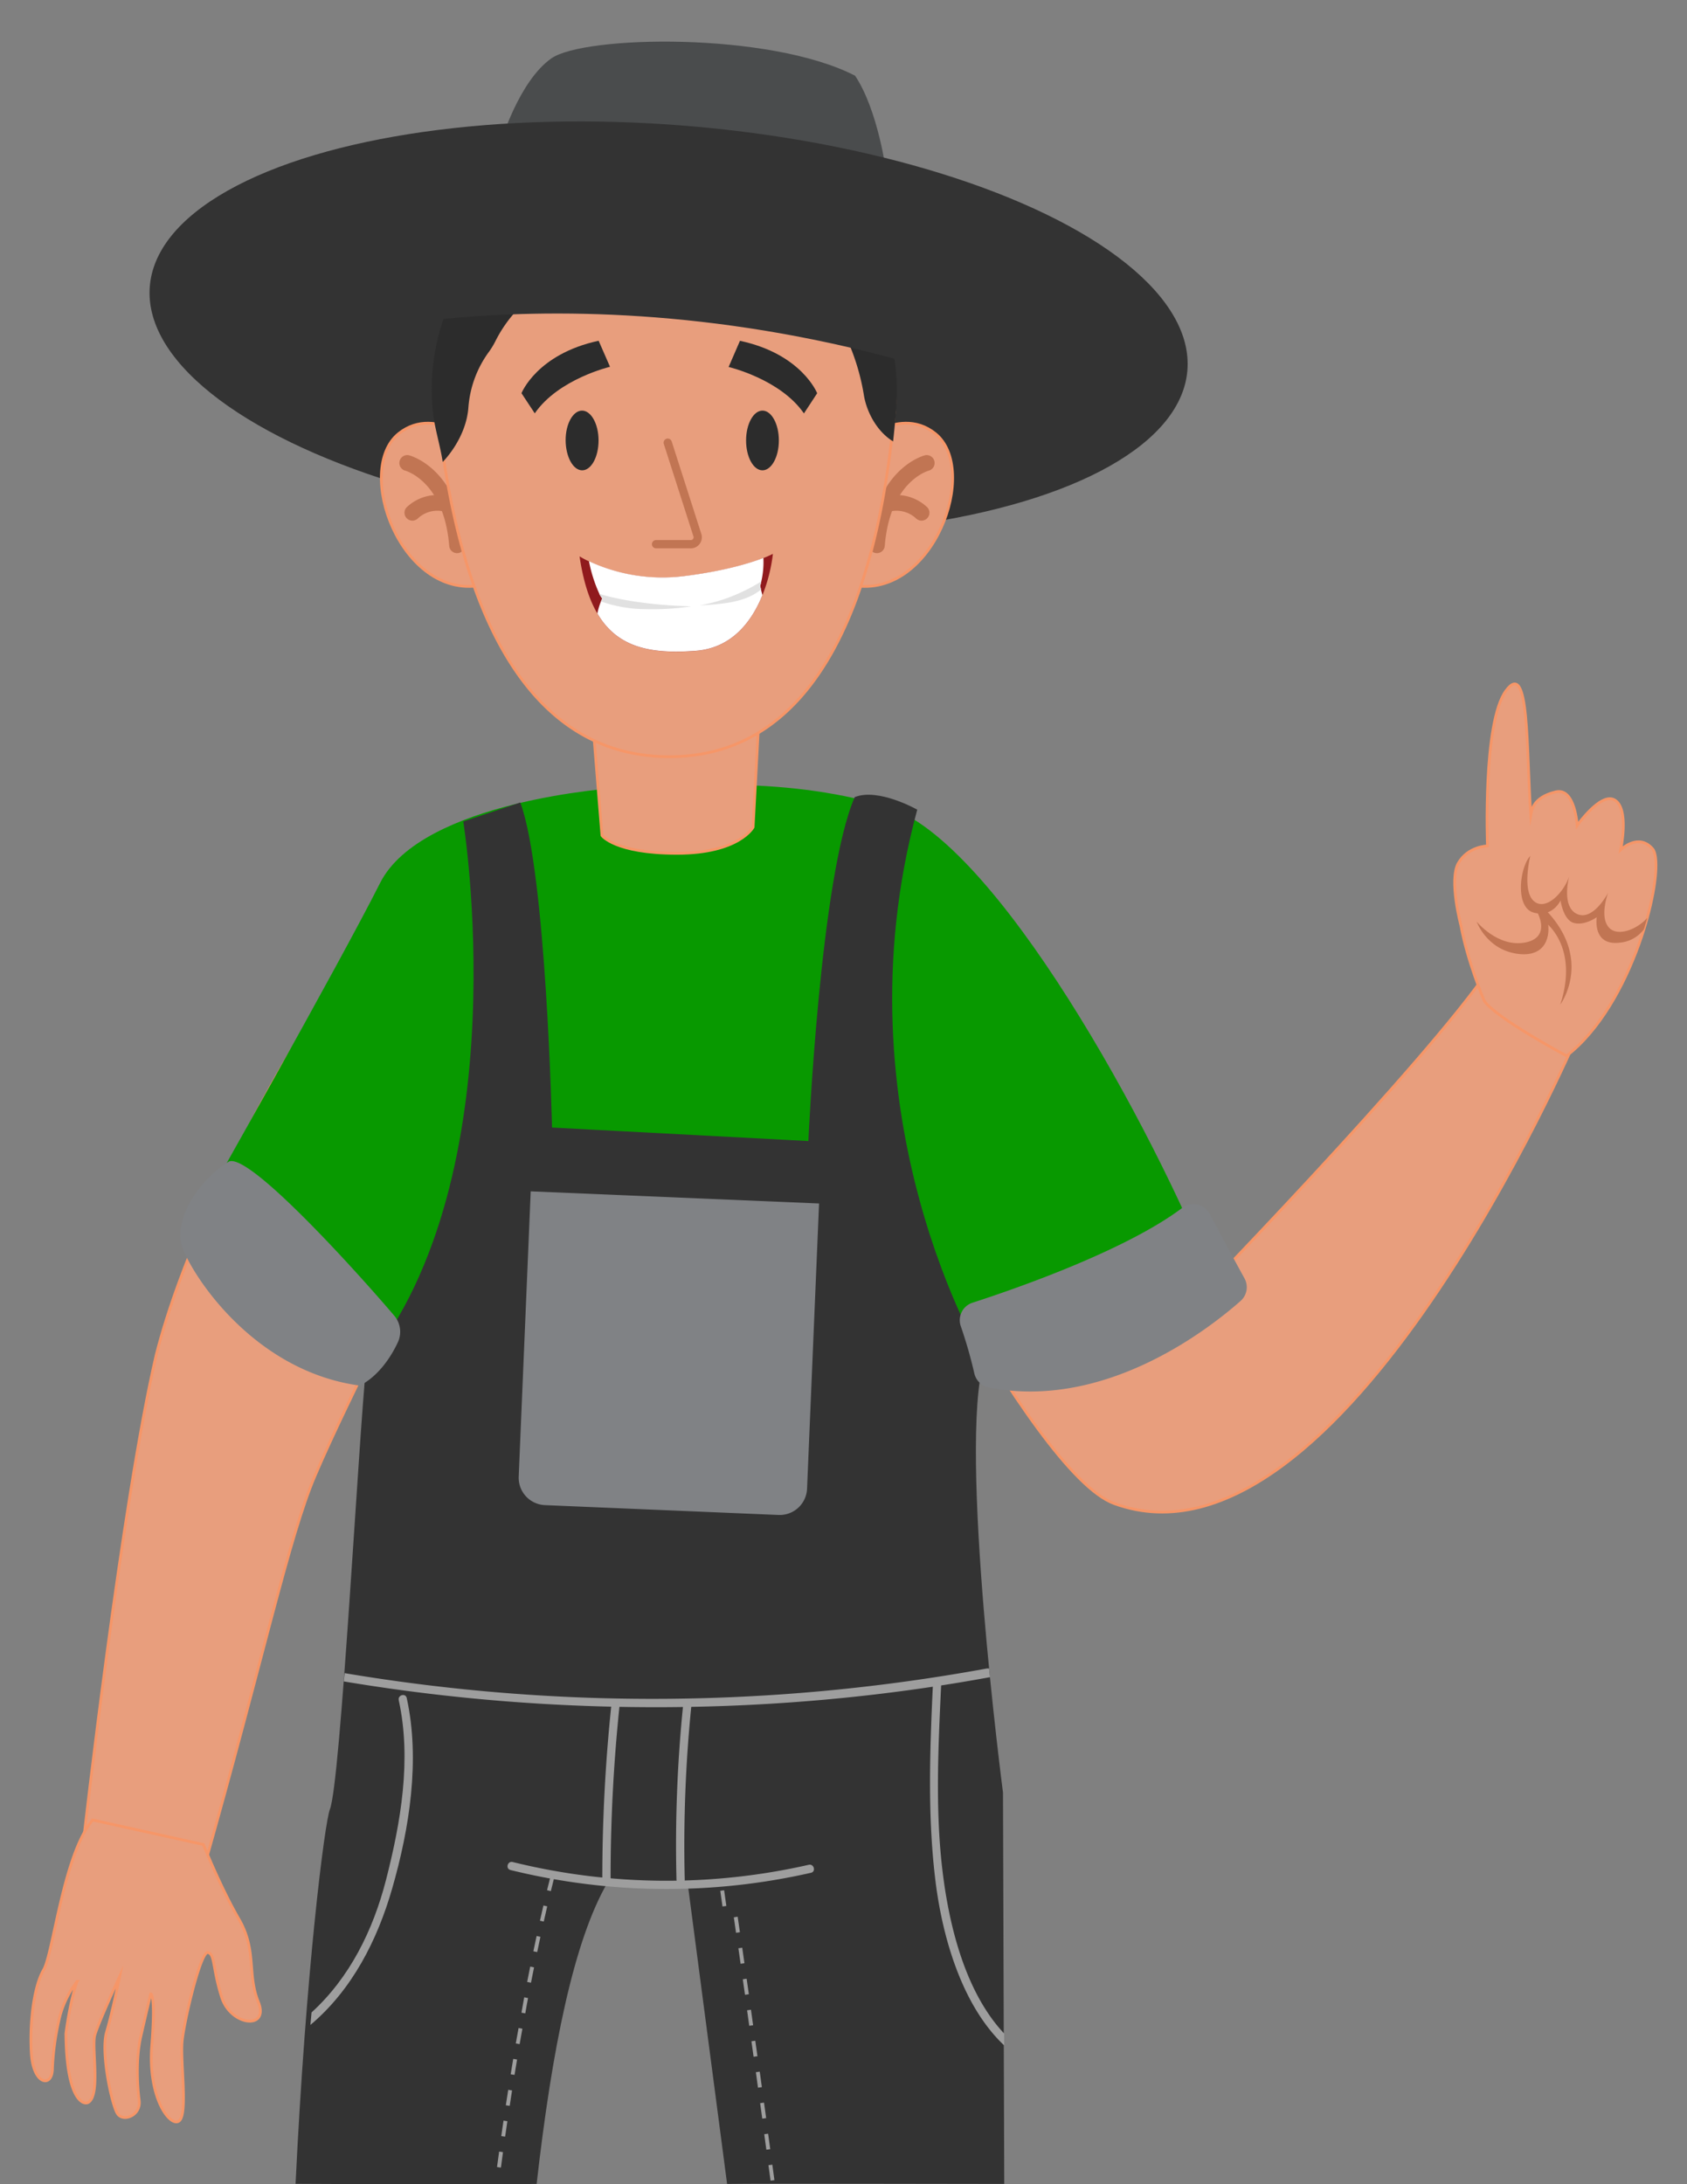 <svg id="Layer_1" data-name="Layer 1" xmlns="http://www.w3.org/2000/svg" viewBox="0 0 612 792"><rect x="0" y="0" width="612" height="792" fill="#808080" stroke="none"/><defs><style>.cls-1{fill:#e89e7d;stroke:#f69668;stroke-miterlimit:10;}.cls-2{fill:#089900;}.cls-3{fill:#333;}.cls-4{fill:#808285;}.cls-5{fill:#9e9e9e;}.cls-6{fill:#4a4c4d;}.cls-7{fill:#c17553;}.cls-8{fill:#2c2c2c;}.cls-9{fill:#901a1d;}.cls-10{fill:#fff;}.cls-11{fill:#e1e1e1;}.cls-12{fill:none;stroke:#c17553;stroke-linecap:round;stroke-linejoin:round;stroke-width:3px;}</style></defs><path class="cls-1" d="M324.52,310.11,428.78,476.38S517.52,385.31,540.54,351c11,5.87,21.93,25.34,31.35,25.21,0,0-85.19,199-167.64,169-30.68-11.16-94.72-143.79-94.72-143.79S316.34,314.2,324.52,310.11Z"/><path class="cls-1" d="M176.4,360.45c2.77,2.74,1.15,7.05-20.84,79.69-10,33.08-27.6,63.06-41.2,94.78C104.71,557.4,95.54,601.4,74,677.26c0,0-33.05-2.09-43.65-10.17,0,0,13.85-122.55,26.35-175.89,17-67,79.61-168.21,108.32-187.91C168.38,305.85,176,322.54,176.4,360.45Z"/><path class="cls-1" d="M73.78,668.83s6.24,15.59,12.86,27,2.93,19.85,7.07,30.08-10,8.86-13.34-1.83S78,708.46,75.38,708s-8.65,25-9.32,32.31,2.08,25.94-1,28.68-11.49-8-10-27.18S54.67,723,54.67,723s-1.74,7.39-3.57,15.33-1.32,17.75-.61,23.26-5.73,7.94-7.82,4.91-6.2-22.34-4-29.71,4.73-20.1,4.73-20.1-7.75,16.86-9,21.24,2.12,21.47-2.28,24.36c-1.82,1.2-8-.78-8.21-24.92,0,0,1.46-11.71,4.07-18.89A35.68,35.68,0,0,0,21.75,731,97.1,97.1,0,0,0,19,750.56c-.32,6.51-7,5.34-7.64-6.19s1-24.16,4.48-30.13S23,672.6,33.6,659.93Z"/><path class="cls-2" d="M223.61,285.7s-70.63,4.52-85.73,34.49S72.19,439.56,72.19,439.56,86.92,479.77,129,494.65s38.17,74.59,38.17,74.59l186-75.85s34.58,17.57,87.43-28.23c-22.3-56.31-79.48-160.74-119-172.69s-80.92-6.72-80.92-6.72"/><path class="cls-3" d="M194.68,791.9c5.57-49.17,13.49-88.23,25.71-109.27l29.1.46L263.77,791.9c12.67-.2,80.09,0,100.54,0L363.86,650S347.49,524.59,357,493.39c0,0-54.37-88.74-24.25-199.8,0,0-14.08-8-22.68-4.55-12.49,28.55-16.81,124.71-16.81,124.71l-93-4.9S198.17,316.36,188.76,291l-20.7,6.86s20.67,127.58-35.17,196.75c-2.82,27-9.28,151.46-13.21,161.45-1.91,4.85-8.72,58.55-12.46,135.8C120.16,792,190.53,792.05,194.68,791.9Z"/><path class="cls-4" d="M190,434.16H294.76a0,0,0,0,1,0,0V537.68a9.94,9.94,0,0,1-9.94,9.94H200a9.94,9.94,0,0,1-9.94-9.94V434.16A0,0,0,0,1,190,434.16Z" transform="translate(20.89 -9.78) rotate(2.41)"/><path class="cls-4" d="M352.81,472.37c15.69-5.08,55.46-18.89,76.06-34.37a6.72,6.72,0,0,1,10,2.16c5.54,10.5,10,18.65,12.59,23.37a6.64,6.64,0,0,1-1.41,8.2c-11.91,10.52-49.36,39.58-91.24,31.4a6.77,6.77,0,0,1-5.36-5.17,164.56,164.56,0,0,0-4.91-17.09A6.65,6.65,0,0,1,352.81,472.37Z"/><path class="cls-5" d="M201.22,680.24l-1.37-.37s-.51,1.9-1.39,5.53l1.37.34C200.71,682.13,201.22,680.24,201.22,680.24Z"/><path class="cls-5" d="M198.52,691.25l-1.38-.32c-.38,1.66-.81,3.51-1.26,5.53l1.38.31C197.72,694.75,198.13,692.91,198.52,691.25Z"/><path class="cls-5" d="M187.58,746.79l-1.39-.24q-.47,2.75-.93,5.6l1.4.22Q187.13,749.54,187.58,746.79Z"/><path class="cls-5" d="M189.51,735.63l-1.39-.25q-.48,2.73-1,5.58l1.39.25Q189,738.36,189.51,735.63Z"/><path class="cls-5" d="M196.05,702.3l-1.38-.3c-.38,1.75-.78,3.6-1.18,5.55l1.39.29Q195.48,704.93,196.05,702.3Z"/><path class="cls-5" d="M191.56,724.5l-1.39-.27q-.51,2.71-1,5.58l1.39.25C190.87,728.16,191.22,726.3,191.56,724.5Z"/><path class="cls-5" d="M193.74,713.38l-1.39-.28q-.54,2.68-1.11,5.56l1.39.28Q193.2,716.06,193.74,713.38Z"/><path class="cls-5" d="M185.77,758l-1.4-.22q-.44,2.76-.87,5.6l1.4.22Q185.33,760.72,185.77,758Z"/><path class="cls-5" d="M182.47,780.37l-1.4-.2c-.25,1.85-.51,3.73-.76,5.62l1.41.19Q182.1,783.15,182.47,780.37Z"/><path class="cls-5" d="M184.06,769.16l-1.4-.21c-.27,1.85-.54,3.71-.81,5.61l1.4.2Q183.66,771.93,184.06,769.16Z"/><rect class="cls-5" x="268.23" y="706.34" width="1.41" height="5.68" transform="translate(-97.21 44.95) rotate(-8.1)"/><rect class="cls-5" x="269.83" y="717.58" width="1.41" height="5.68" transform="translate(-98.78 45.29) rotate(-8.1)"/><rect class="cls-5" x="264.97" y="683.77" width="1.41" height="5.74" transform="matrix(0.99, -0.14, 0.14, 0.99, -96.75, 45.78)"/><polygon class="cls-5" points="267.02 700.84 268.42 700.64 267.61 695.01 266.21 695.22 267.02 700.84"/><polygon class="cls-5" points="273.38 745.79 274.78 745.6 274 739.98 272.6 740.18 273.38 745.79"/><polygon class="cls-5" points="271.81 734.56 273.21 734.37 272.43 728.74 271.02 728.94 271.81 734.56"/><polygon class="cls-5" points="278.01 779.49 279.42 779.3 278.65 773.68 277.25 773.87 278.01 779.49"/><rect class="cls-5" x="274.54" y="751.28" width="1.42" height="5.67" transform="translate(-100.37 44.64) rotate(-7.85)"/><rect class="cls-5" x="276.09" y="762.52" width="1.42" height="5.67" transform="translate(-101.89 44.95) rotate(-7.85)"/><polygon class="cls-5" points="279.54 790.73 280.94 790.53 280.18 784.92 278.78 785.11 279.54 790.73"/><path class="cls-5" d="M185.2,678.08a236.2,236.2,0,0,0,109,1c1.89-.43,1.09-3.33-.8-2.9a232.74,232.74,0,0,1-107.41-1c-1.88-.47-2.68,2.43-.8,2.89Z"/><path class="cls-5" d="M221.92,617a600.17,600.17,0,0,0-3.41,65.39,1.51,1.51,0,0,0,3,0,599.12,599.12,0,0,1,3.4-65.34C223.92,617,222.93,617,221.92,617Z"/><path class="cls-5" d="M250.86,618l-3-.07a501.54,501.54,0,0,0-2.45,63.68c0,1.94,3.05,1.94,3,0A504.16,504.16,0,0,1,250.86,618Z"/><path class="cls-5" d="M358.81,605c-.08,0-.69,0-.78,0a673.65,673.65,0,0,1-233,1.69l-.32,3c76.74,12.88,157.93,12.53,234.43-1.54Z"/><path class="cls-5" d="M364.28,737.37c-14.35-15.27-20.16-39.91-22.46-59.8-2.56-22.1-1.42-44.51-.39-66.67.09-1.94-2.92-1.93-3,0-1.11,24.07-2,48.19,1.06,72.15,2.57,19.82,9.54,44,24.5,58.34a1.66,1.66,0,0,0,.3.19Z"/><path class="cls-5" d="M147.55,615.7c-.42-1.89-3.31-1.09-2.9.8,4.71,21.43.76,44.25-4.63,65.22-4.65,18.1-13.1,35.34-27,48l-.41,4.53h0c15.13-12.73,24.3-30.78,29.67-49.49C148.57,662.93,152.47,638.12,147.55,615.7Z"/><path class="cls-6" d="M181.53,52.06S188.15,29.54,200,21.18s79.11-9.71,110.2,6.27c8.45,12.67,11.34,35.26,11.34,35.26"/><ellipse class="cls-3" cx="242.54" cy="119.08" rx="73.73" ry="188.82" transform="translate(104.32 351.24) rotate(-85.38)"/><path class="cls-4" d="M144.31,486.76a9,9,0,0,0-1.29-9.69c-12-14.14-52.5-59.31-60-55.87-10.76,6.64-20.49,21.08-16.76,31.35s26,44.73,64.33,49.88C137.56,498.77,142,491.72,144.31,486.76Z"/><path class="cls-1" d="M275.61,254.59l-1.06,20.12-1.34,25.22s-5,9.49-27.61,9.49-27.23-6.48-27.23-6.48l-.91-11.19-3-37.16Z"/><path class="cls-1" d="M175.81,163.08s-17.31-16.94-31.13-5.89c-16.34,13.06.75,60.06,29.72,55.08Z"/><path class="cls-7" d="M165.71,200.58a2.87,2.87,0,0,1-2.75-2.64c-1.86-23.12-15.4-27.13-16-27.29a2.87,2.87,0,0,1,1.46-5.55c.74.2,18,5,20.23,32.38a2.87,2.87,0,0,1-2.63,3.09Z"/><path class="cls-7" d="M149.52,188.79a2.87,2.87,0,0,1-2-4.84,16.26,16.26,0,0,1,15.45-3.9,2.86,2.86,0,1,1-1.42,5.55,10.39,10.39,0,0,0-9.87,2.3A2.89,2.89,0,0,1,149.52,188.79Z"/><path class="cls-1" d="M308.11,163.08s17.31-16.94,31.14-5.89c16.33,13.06-.75,60.06-29.72,55.08Z"/><path class="cls-7" d="M318.22,200.58a2.87,2.87,0,0,0,2.75-2.64c1.86-23.12,15.4-27.13,16-27.29a2.87,2.87,0,0,0-1.46-5.55c-.74.2-18,5-20.23,32.38a2.87,2.87,0,0,0,2.63,3.09Z"/><path class="cls-7" d="M334.41,188.79a2.91,2.91,0,0,0,1.87-.79,2.86,2.86,0,0,0,.11-4.05,16.26,16.26,0,0,0-15.45-3.9,2.86,2.86,0,1,0,1.42,5.55,10.41,10.41,0,0,1,9.87,2.3A2.89,2.89,0,0,0,334.41,188.79Z"/><path class="cls-1" d="M324.4,149.73c-.28,3.26-.61,6.6-1,10-5.87,51.33-24.46,114.65-80.57,114.65-53.83,0-74.19-57.52-81.71-106.93-.8-5.51-1.49-10.9-2.05-16.13-5.11-48,32.14-90.23,80.38-90.79h4.3A82.17,82.17,0,0,1,324.4,149.73Z"/><path class="cls-8" d="M217.17,123.56,221.3,133s-18.73,4.41-27.3,16.88l-4.82-7.3S194.77,128.38,217.17,123.56Z"/><path class="cls-8" d="M268.44,123.58l-4.12,9.49s18.74,4.37,27.33,16.84l4.8-7.32S290.85,128.36,268.44,123.58Z"/><path class="cls-8" d="M217.14,159.71c0,6-2.66,10.83-5.94,10.83s-5.95-4.85-6-10.82,2.66-10.83,5.95-10.83S217.14,153.74,217.14,159.71Z"/><path class="cls-8" d="M270.66,159.71c0,6,2.66,10.83,5.94,10.83s5.95-4.85,5.95-10.82-2.66-10.83-5.94-10.83S270.66,153.74,270.66,159.71Z"/><path class="cls-8" d="M325.07,148.89c-.28,3.26-.68,7.78-1.08,11.16-5.76-3.52-9.44-10.37-10.53-16.38a81.64,81.64,0,0,0-5.95-20.18c-.33-.72-.63-1.44-.88-2.16-1.73-4.87-13.27-13.51-14.57-14.91A51.82,51.82,0,0,0,272,93.25l-.41-.16c-8.81-3.42-32.66,1-35.16.86a64.54,64.54,0,0,0-34.9,8.09c-.45.26-.91.51-1.36.75a48,48,0,0,0-20.49,21,28.53,28.53,0,0,1-2.26,3.72,39,39,0,0,0-7.48,20c-.76,11.6-9.34,20-9.34,20-.8-5.51-3-12.64-3.52-17.87-5.11-48,33.61-88.49,81.85-89.05h4.3C290.89,61.15,329.17,101.42,325.07,148.89Z"/><path class="cls-9" d="M280.39,200.83a58.6,58.6,0,0,1-3.81,15c-3.67,9.09-10.73,19.14-24.13,20.18-16.27,1.24-28.43-1.06-35.73-13.53-3-5.08-5.15-11.84-6.47-20.74a34,34,0,0,0,3.38,1.8,63.16,63.16,0,0,0,34.6,5.4c14.77-1.86,24.07-4.8,28.68-6.57A35.89,35.89,0,0,0,280.39,200.83Z"/><path class="cls-10" d="M276.18,210.83h0c-.22,1-.4,1.59-.4,1.59h0c-.08.13-2.16,3.32-11.42,6.09a79.31,79.31,0,0,1-10.77,2.34,68.69,68.69,0,0,1-19.76,0,69.88,69.88,0,0,1-15.34-3.83h0a11.87,11.87,0,0,1-1.1-1.79h0a52.14,52.14,0,0,1-3.73-11.74,63.16,63.16,0,0,0,34.6,5.4c14.77-1.86,24.07-4.8,28.68-6.57A31.36,31.36,0,0,1,276.18,210.83Z"/><path class="cls-10" d="M276.58,215.8c-3.67,9.09-10.73,19.14-24.13,20.18-16.27,1.24-28.43-1.06-35.73-13.53a23.58,23.58,0,0,1,1.29-4.38c.26-.66.45-1,.45-1h0a83.87,83.87,0,0,0,26.71,2.57,94.31,94.31,0,0,0,21.27-3.77,66.94,66.94,0,0,0,9.31-3.42h0l.31,1.31Z"/><path class="cls-11" d="M250.75,219.87a94.89,94.89,0,0,1-16.92,1A48.82,48.82,0,0,1,218,218.07c.26-.66.45-1,.45-1a11.87,11.87,0,0,1-1.1-1.79c.28.1,9.32,3.28,27.84,4.37C247,219.72,248.81,219.81,250.75,219.87Z"/><path class="cls-11" d="M275.78,212.43l.31,1.31c-3.25,2.76-7.75,4.12-11.73,4.78a96,96,0,0,1-10.57,1,59.66,59.66,0,0,0,12.68-3.69,66.63,66.63,0,0,0,9.71-5C276,211.83,275.78,212.43,275.78,212.43Z"/><path class="cls-12" d="M242.24,160.52l10.81,33.71a2.53,2.53,0,0,1-2.7,3.1H238"/><path class="cls-3" d="M110.82,124.25s111.77-33.64,255.61,19.14c29.71-37.54,0-58.45,0-58.45S179.16,20.67,132.12,75.75,110.82,124.25,110.82,124.25Z"/><path class="cls-1" d="M597.58,332.84c-.16.6-.32,1.19-.51,1.8v0c-.22.76-.45,1.54-.7,2.33-.56,1.82-1.17,3.66-1.85,5.52h0c-5.41,15-14.25,31.15-26.22,40.37,0,0-25.45-13.57-29.85-19.91,0,0-6.06-14.15-8.46-27.35,0,0-4.43-16.52-.93-22.63s10.55-6.23,10.55-6.23-1.77-44.69,6.73-56.27c8.58-11.73,7.3,20.83,9,45.2.3-1.58.53-6.51,9.06-8.53,7-1.64,7.76,12.16,7.76,12.16s8.46-12,13.47-9.29c5.5,3,2.43,17.56,2.31,18.13.37-.34,6.49-6.09,11.53-.39C601.69,310.28,601,320.44,597.58,332.84Z"/><path class="cls-7" d="M560.53,334.37s12.4,8.75,5.49,29.92c0,0,12.34-16.69-5.88-34.93A4.67,4.67,0,0,0,560.53,334.37Z"/><path class="cls-7" d="M597.58,332.84c-.16.6-.32,1.19-.51,1.8v0c-.22.76-.45,1.54-.7,2.33a12.21,12.21,0,0,1-8.69,4.83c-10.13,1.32-8.42-9.21-8.42-9.21s-4.4,3.14-8.29,2.08-4.85-8.17-4.85-8.17-2.78,6.23-9.68,4.43-5.18-16.35-1.3-20.56c-.11.5-3,12.56,1.28,16.35s10.83-3,12.82-8.88c-.2.74-2.74,11,2.86,13.57s10.72-6.66,11.27-7.65c-.33.94-3.06,8.85.3,12.55C586.8,339.81,593.9,337,597.58,332.84Z"/><path class="cls-7" d="M535.68,334.17s7.64,9.43,17.55,7.6,5.14-11.69,1.13-15.71c0,0,5.94,3.13,7.06,7.95s-.22,13.47-11.22,11.8S535.68,334.17,535.68,334.17Z"/></svg>